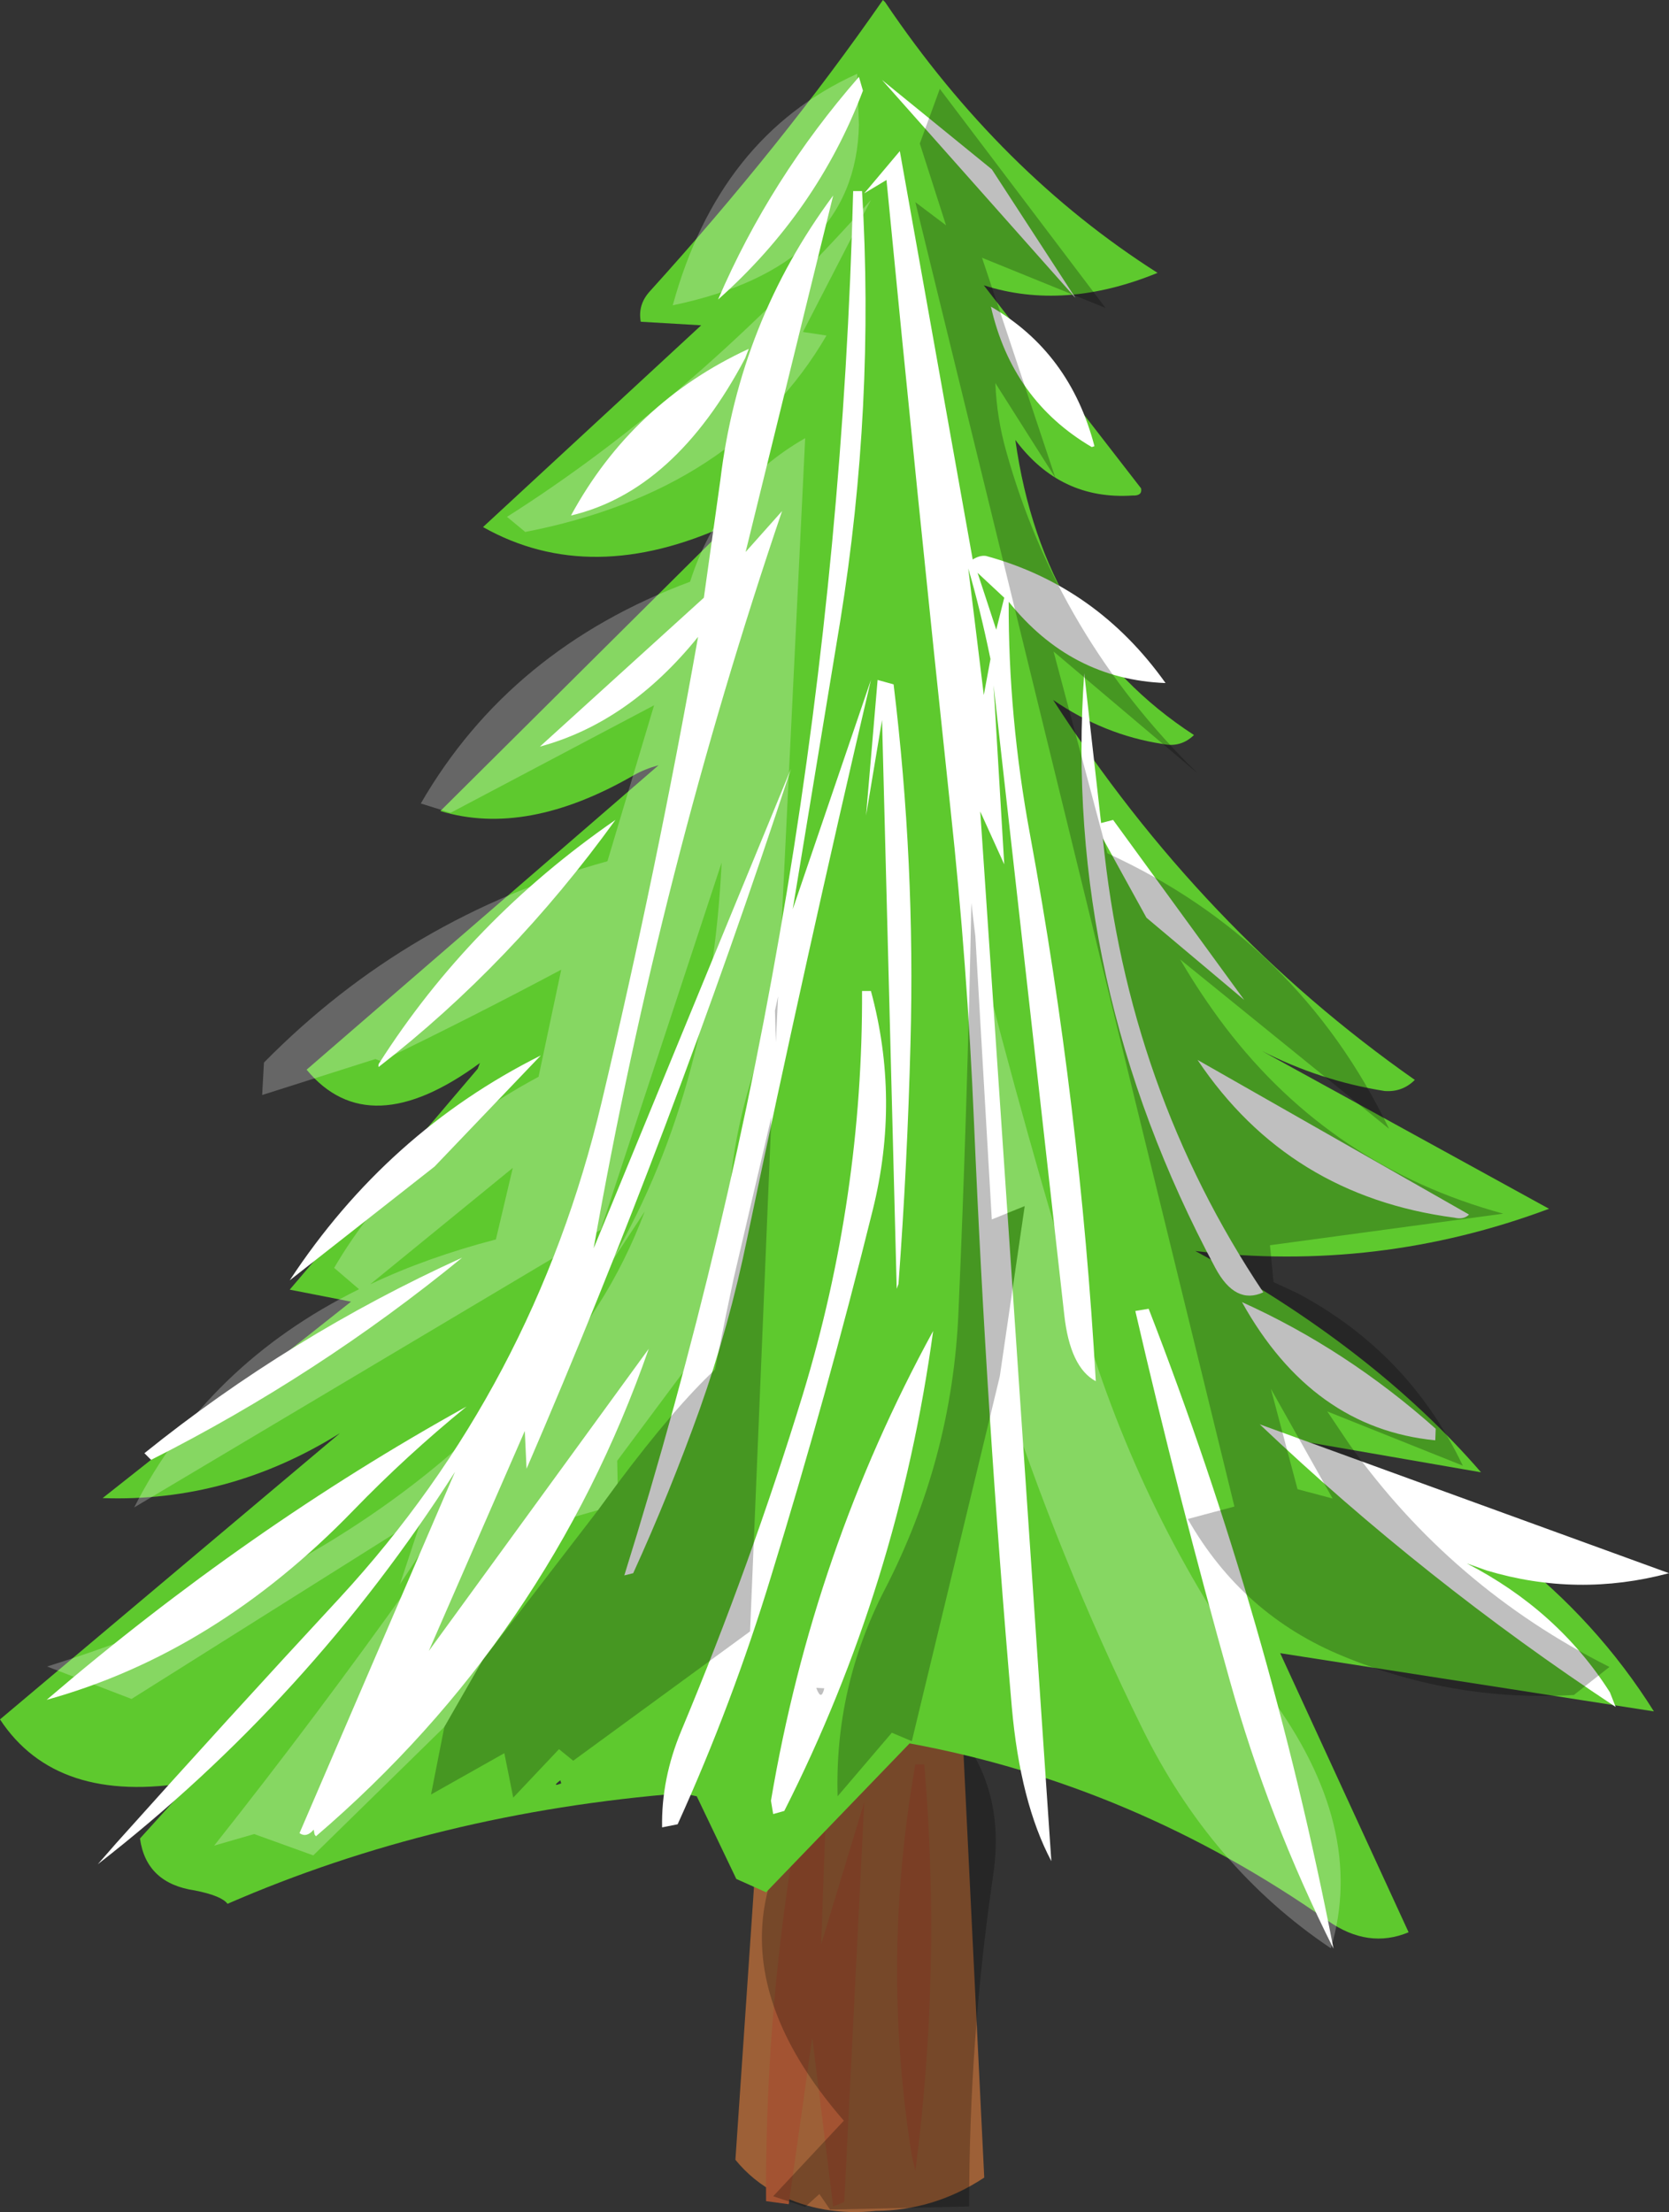<?xml version="1.0" encoding="UTF-8" standalone="no"?>
<svg xmlns:ffdec="https://www.free-decompiler.com/flash" xmlns:xlink="http://www.w3.org/1999/xlink" ffdec:objectType="shape" height="248.9px" width="187.8px" xmlns="http://www.w3.org/2000/svg">
  <rect width="100%" height="100%" fill="#333333" stroke="none"/>
  <g transform="matrix(1.0, 0.0, 0.0, 1.0, 0.0, 0.0)">
    <path d="M86.65 185.75 L107.85 185.75 110.75 245.0 Q105.15 248.7 98.55 248.75 92.6 249.4 87.5 246.85 84.7 245.4 82.75 243.0 L86.65 185.75" fill="#9d6037" fill-rule="evenodd" stroke="none"/>
    <path d="M93.25 195.0 L92.4 218.75 97.25 202.75 95.0 247.75 93.75 248.25 91.4 229.25 88.75 248.0 86.2 247.65 Q86.05 221.05 91.75 195.0 L93.25 195.0 M104.0 198.5 Q105.95 221.5 103.0 244.25 L102.6 242.55 Q99.1 220.6 103.0 198.5 L104.0 198.5" fill="#a35332" fill-rule="evenodd" stroke="none"/>
    <path d="M101.3 190.4 L102.3 189.95 Q113.75 197.65 111.75 211.0 109.05 229.4 109.05 248.25 L93.4 248.6 92.2 246.85 90.6 248.3 87.0 247.1 94.95 238.6 Q75.65 216.4 96.75 197.0 L98.5 196.75 Q97.9 192.55 101.3 190.4" fill="#000000" fill-opacity="0.251" fill-rule="evenodd" stroke="none"/>
    <path d="M63.15 200.65 L63.05 200.3 Q62.0 201.1 63.15 200.65 M99.35 0.0 L99.6 0.25 Q112.55 19.45 130.25 30.7 119.75 35.0 110.7 32.1 L128.4 54.95 Q128.55 55.8 127.45 55.75 119.3 56.3 114.25 49.5 117.35 71.65 134.35 82.7 132.85 84.15 130.8 83.7 124.25 82.7 118.5 78.75 135.15 104.65 159.2 121.5 157.8 122.9 155.8 122.75 148.55 121.6 142.0 118.25 L174.3 136.0 Q155.05 143.2 134.5 140.75 154.5 151.6 166.65 165.65 L147.05 162.25 Q173.3 172.15 186.1 192.55 L144.05 186.0 158.5 217.4 Q153.95 219.3 149.4 216.1 127.6 200.8 102.35 196.15 L86.2 212.9 82.85 211.4 78.4 202.1 76.75 201.75 Q49.15 203.95 25.6 214.2 24.95 213.3 21.95 212.7 16.45 211.9 15.75 206.85 L21.5 200.5 Q6.35 203.1 0.0 193.45 L38.25 161.25 Q25.75 169.05 11.55 168.55 L39.5 146.45 32.6 145.1 53.75 120.25 54.0 119.6 Q41.5 128.8 34.5 120.35 L74.1 86.1 Q72.6 86.5 71.35 87.2 59.25 94.2 49.55 91.25 L82.0 59.0 Q66.5 66.15 54.35 59.3 L78.9 36.6 72.1 36.2 Q71.75 34.3 73.1 32.8 88.0 16.35 99.35 0.0" fill="#5ec92e" fill-rule="evenodd" stroke="none"/>
    <path d="M163.65 137.0 Q145.0 134.55 134.75 119.25 L165.3 136.65 Q164.7 137.25 163.65 137.0 M181.15 190.4 L181.8 192.05 Q160.35 177.9 141.75 160.25 L187.8 177.0 Q177.5 179.75 167.3 176.7 L165.05 175.9 Q175.3 181.2 181.15 190.4 M97.1 10.2 Q91.95 23.8 80.8 33.7 86.65 20.1 96.65 8.65 L97.1 10.2 M97.0 21.5 Q98.45 45.7 94.55 69.85 L89.2 102.3 98.0 76.5 Q90.7 107.65 84.1 139.2 82.05 149.2 78.75 158.5 75.35 168.0 71.25 177.0 L70.25 177.25 Q93.95 101.3 96.0 21.5 L97.0 21.5 M97.25 21.75 L101.25 17.0 109.45 62.95 Q110.25 62.45 110.95 62.55 123.4 65.95 131.15 76.85 120.5 76.45 113.5 67.7 113.45 80.7 115.9 93.9 121.55 124.55 123.3 155.4 120.4 153.85 119.75 147.9 L111.8 77.1 113.0 97.25 110.3 91.3 118.3 209.4 Q114.8 202.8 113.85 192.05 111.0 159.2 109.6 126.35 108.85 108.55 106.95 91.0 103.2 55.85 99.75 20.25 L97.25 21.75 M83.85 40.3 Q75.95 55.25 64.25 58.0 71.15 45.3 84.25 39.25 L83.85 40.3 M111.6 19.05 L121.0 33.5 99.25 9.0 111.6 19.05 M110.0 64.45 L112.1 70.85 113.0 67.25 110.0 64.45 M108.95 63.95 L110.7 78.2 111.45 74.15 Q110.3 68.55 108.95 63.95 M88.0 57.5 Q74.35 97.65 66.8 140.45 L89.0 86.5 Q75.65 127.25 59.25 165.25 L59.05 161.0 48.25 185.75 73.0 151.75 Q61.65 184.25 35.55 206.6 L35.4 206.4 35.35 206.15 35.3 205.85 Q34.5 206.8 33.7 206.25 L51.2 165.6 Q34.8 191.25 11.0 209.75 L13.1 207.35 Q25.55 193.45 38.25 179.75 60.1 156.05 67.7 124.0 73.9 97.9 78.55 71.65 70.75 81.3 60.75 84.0 L79.2 67.25 81.05 54.05 Q83.2 36.2 93.75 22.0 L83.9 62.1 88.0 57.5 M98.75 76.5 L100.55 77.0 Q103.0 97.1 102.45 117.4 102.1 131.0 101.1 144.45 L100.9 145.0 99.25 81.0 97.45 91.75 98.75 76.5 M123.9 92.6 L125.25 92.25 140.0 112.5 129.0 103.25 124.1 94.35 Q126.9 122.6 142.15 145.4 139.0 146.85 136.75 142.65 119.55 110.5 122.0 75.75 L123.9 92.6 M122.85 50.3 Q113.9 45.05 111.5 34.5 120.4 39.65 123.15 50.2 L122.85 50.3 M48.9 131.25 L32.6 144.05 Q43.55 127.4 60.85 118.75 L48.9 131.25 M42.65 119.65 Q52.9 103.55 69.25 92.25 57.55 108.45 42.6 120.05 42.55 119.8 42.65 119.65 M16.25 163.5 Q32.65 150.3 52.0 141.5 35.8 154.75 17.0 164.25 L16.25 163.5 M5.25 191.25 Q27.85 171.9 52.5 158.25 45.75 163.75 39.75 169.95 24.2 186.0 5.25 191.25 M129.25 147.25 Q142.9 182.4 150.05 219.25 142.75 204.7 138.4 189.15 132.6 168.5 127.75 147.5 L129.25 147.25 M98.0 111.5 Q101.3 123.7 98.2 136.15 93.05 156.95 86.75 177.4 82.4 191.7 76.25 205.25 L74.5 205.6 Q74.4 200.15 76.65 194.75 84.45 176.1 90.35 156.85 97.1 134.65 97.0 111.5 L98.0 111.5 M161.5 162.05 Q147.65 160.7 139.75 146.5 151.5 151.8 161.55 160.75 L161.5 162.05 M86.75 202.6 Q91.5 174.45 105.0 149.75 101.1 178.35 88.25 203.75 L87.0 204.1 86.75 202.6" fill="#ffffff" fill-rule="evenodd" stroke="none"/>
    <path d="M50.0 194.3 L35.25 208.75 28.6 206.35 24.1 207.65 Q47.15 178.55 67.3 146.85 70.4 142.0 72.55 136.3 L68.25 142.85 Q79.95 123.35 81.2 97.05 L67.6 138.35 15.1 169.6 Q23.3 153.5 40.4 145.05 L37.6 142.65 Q45.4 129.3 60.6 121.15 L63.15 109.1 Q53.1 114.45 42.85 119.4 L42.25 119.15 29.5 123.2 29.7 119.55 Q45.95 103.05 68.35 96.9 L73.6 79.35 50.7 91.45 47.35 90.4 Q57.4 73.0 77.65 65.45 81.05 54.75 90.6 49.3 L87.55 112.1 87.2 113.7 86.65 115.5 Q80.45 130.95 82.55 143.85 L81.7 147.9 69.45 164.35 69.5 166.9 67.3 169.9 63.8 170.9 54.3 186.8 50.0 194.3 M90.35 37.35 L93.0 37.75 Q82.8 55.25 59.1 59.85 L57.05 58.15 Q78.25 44.7 98.0 22.5 L90.35 37.35 M96.45 8.3 L96.65 14.05 Q96.3 30.05 75.7 34.35 80.9 15.35 96.45 8.3 M14.8 191.15 L5.3 187.5 Q45.6 174.9 64.55 148.5 L45.0 178.25 47.55 170.55 14.8 191.15 M55.8 139.45 L57.7 131.4 41.65 144.5 Q48.1 141.45 55.8 139.45 M112.5 154.85 L115.3 135.7 111.6 137.2 109.75 105.35 Q115.4 127.75 122.25 149.95 129.1 172.2 142.75 190.6 153.85 205.55 149.75 219.2 136.25 210.15 128.5 194.4 119.05 175.15 112.5 154.85" fill="#ffffff" fill-opacity="0.251" fill-rule="evenodd" stroke="none"/>
    <path d="M181.1 187.55 L177.1 190.7 Q163.65 191.5 151.15 186.35 139.8 181.7 133.65 170.9 L138.9 169.5 103.0 22.75 106.45 25.35 103.5 16.15 105.75 10.0 124.4 34.65 110.5 29.0 118.75 53.75 112.0 43.1 Q112.15 46.95 113.2 50.7 119.0 71.55 134.75 87.0 L118.55 73.3 124.6 96.0 Q146.1 105.85 156.3 127.0 L132.8 107.95 Q135.1 111.9 137.9 115.6 149.9 131.3 169.15 136.55 L142.9 140.1 143.3 144.25 146.0 145.5 Q158.5 152.15 164.6 164.9 L149.35 158.8 151.8 162.45 Q163.3 178.6 181.1 187.55 M50.0 194.3 L54.3 186.8 67.3 169.9 69.5 166.9 Q75.9 158.35 80.45 154.1 L81.7 147.9 82.55 143.85 86.8 125.65 84.4 183.55 64.5 198.1 62.9 196.8 57.75 202.25 56.75 197.25 48.5 201.9 50.0 194.3 M87.2 113.7 L87.55 112.1 87.3 117.25 87.2 113.7 M112.5 154.85 L102.6 195.9 100.35 194.95 94.25 202.1 Q93.9 189.8 99.55 178.85 107.15 164.15 107.85 147.6 108.85 124.55 109.3 101.6 L109.75 105.35 111.6 137.2 115.3 135.7 112.5 154.85 M143.0 156.25 L146.0 167.55 149.95 168.6 143.0 156.25 M91.85 189.9 L92.75 189.95 Q92.4 191.45 91.85 189.9" fill="#000000" fill-opacity="0.251" fill-rule="evenodd" stroke="none"/>
  </g>
</svg>
